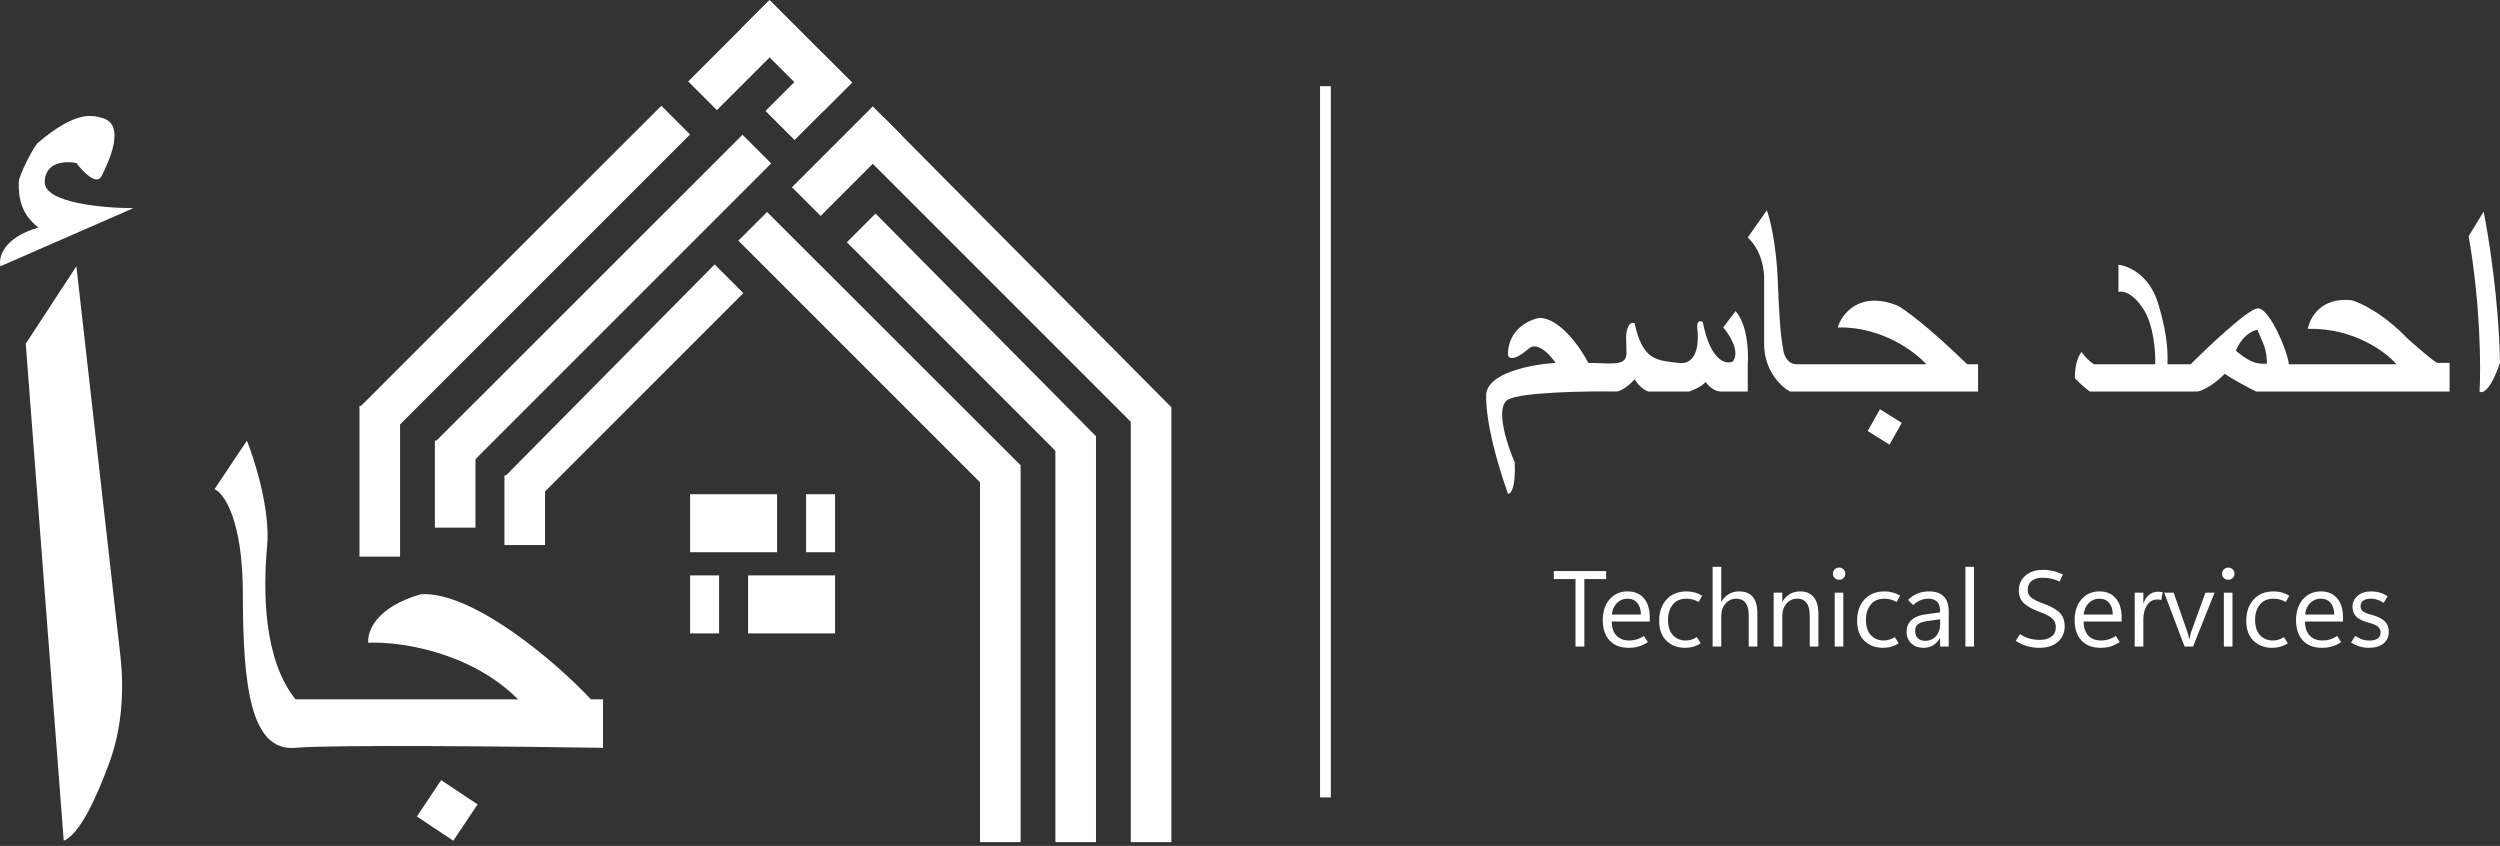 <svg width="464" height="157" viewBox="0 0 464 157" fill="none" xmlns="http://www.w3.org/2000/svg">
<rect x="0" y="0" width="464" height="157" fill="#333333" stroke="none"/>
<path d="M93.647 88.502L132.64 49.076L137.967 54.403L98.955 93.414L93.647 88.502Z" fill="white"/>
<path d="M66.743 75.588L122.744 19.628L128.071 24.955L72.069 80.956L66.743 75.588Z" fill="white"/>
<rect x="127.729" y="15.116" width="21.015" height="7.533" transform="rotate(-45 127.729 15.116)" fill="white"/>
<rect x="142.074" y="20.587" width="15.054" height="7.639" transform="rotate(-45 142.074 20.587)" fill="white"/>
<rect x="146.985" y="34.751" width="21.214" height="7.533" transform="rotate(-45 146.985 34.751)" fill="white"/>
<path d="M80.733 82.045L137.81 25.009L143.137 30.335L86.448 87.024L80.733 82.045Z" fill="white"/>
<rect x="142.839" width="21.649" height="7.533" transform="rotate(45 142.839 0)" fill="white"/>
<rect x="128.084" y="102.492" width="10.762" height="16.142" transform="rotate(-90 128.084 102.492)" fill="white"/>
<rect x="128.084" y="117.559" width="10.762" height="5.381" transform="rotate(-90 128.084 117.559)" fill="white"/>
<rect x="149.607" y="102.492" width="10.762" height="5.381" transform="rotate(-90 149.607 102.492)" fill="white"/>
<rect x="138.845" y="117.559" width="10.762" height="16.142" transform="rotate(-90 138.845 117.559)" fill="white"/>
<path d="M142.367 39.346L189.441 86.366L184.303 91.935L137.04 44.673L142.367 39.346Z" fill="white"/>
<path d="M162.5 39.635L203.429 80.983L198.457 86.245L157.174 44.962L162.5 39.635Z" fill="white"/>
<path d="M164.016 21.78L217.405 75.588L212.142 80.559L158.69 27.107L164.016 21.78Z" fill="white"/>
<rect x="209.872" y="156.3" width="80.712" height="7.533" transform="rotate(-90 209.872 156.3)" fill="white"/>
<rect x="195.882" y="156.3" width="75.331" height="7.533" transform="rotate(-90 195.882 156.3)" fill="white"/>
<rect x="181.892" y="156.3" width="69.951" height="7.533" transform="rotate(-90 181.892 156.3)" fill="white"/>
<rect x="80.712" y="97.931" width="16.142" height="7.533" transform="rotate(-90 80.712 97.931)" fill="white"/>
<rect x="66.722" y="103.312" width="27.98" height="7.533" transform="rotate(-90 66.722 103.312)" fill="white"/>
<rect x="93.626" y="101.159" width="12.914" height="7.533" transform="rotate(-90 93.626 101.159)" fill="white"/>
<path d="M45.827 81.788L39.818 90.789C41.571 91.539 45.076 96.489 45.076 110.29C45.076 127.542 46.578 139.542 54.84 138.792C61.449 138.192 95.648 138.542 111.921 138.792V129.792H109.668C103.409 123.041 87.737 109.69 78.123 110.29C69.711 112.69 68.109 117.291 68.359 119.291C73.867 119.041 87.136 120.791 96.148 129.792H58.595H54.84C48.831 122.291 48.831 109.54 49.582 101.29C50.183 94.689 47.329 85.539 45.827 81.788Z" fill="white"/>
<path d="M81.878 144.793L77.372 151.543L84.131 156.044L88.638 149.293L81.878 144.793Z" fill="white"/>
<path d="M11.828 156.044C14.777 154.841 17.849 148.167 20.212 141.783C22.592 135.355 23.1 128.412 22.331 121.6L18.838 90.671L14.178 49.416L4.779 63.792L11.828 156.044Z" fill="white"/>
<path d="M24.752 38.633L0.079 49.416C-0.312 47.818 0.549 44.144 7.129 42.227C3.877 39.741 3.438 36.681 3.476 33.841C3.492 32.576 6.215 27.206 7.049 26.497C14.098 20.506 17.057 21.396 18.877 21.86C23.577 23.058 20.052 30.247 18.877 32.643C17.938 34.56 15.353 31.844 14.178 30.247C12.22 29.847 8.304 30.007 8.304 33.841C8.304 37.675 19.269 38.633 24.752 38.633Z" fill="white"/>
<line x1="246" y1="147.999" x2="246" y2="15.998" stroke="white" stroke-width="2"/>
<path d="M458.182 43.831C460.408 56.578 460.458 68.365 460.205 72.665C460.711 73.086 462.179 72.614 464 67.353C463.797 55.819 461.892 43.831 460.964 39.278L458.182 43.831Z" fill="white"/>
<path d="M454.643 67.353H452.367C451.76 67.15 448.404 64.234 446.802 62.801C442.351 58.147 438.034 56.141 436.432 55.719C430.767 55.112 428.676 59.007 428.338 61.03C436.837 60.828 442.84 65.33 444.779 67.606H424.797C424.797 65.835 421.256 56.983 418.98 57.236C417.159 57.438 409.959 64.233 406.587 67.606H402.287C402.287 66.088 402.54 62.801 400.517 56.224C398.898 50.964 394.952 49.311 393.182 49.143V54.201C393.856 53.948 395.711 54.201 397.734 57.236C399.758 60.272 400.095 65.414 400.011 67.606H388.629C387.415 66.797 386.605 65.752 386.353 65.33C385.931 65.752 385.088 67.303 385.088 70.136C385.695 70.946 387.196 72.16 387.871 72.666H407.852C408.526 72.581 410.483 71.806 412.911 69.378C414.327 70.389 417.379 71.991 418.728 72.666H454.644V67.354L454.643 67.353ZM414.978 65.08C415.813 63.027 417.299 61.597 418.95 61.178C419.937 63.557 420.771 64.773 420.737 67.509C419.886 67.439 418.331 68.01 414.978 65.08Z" fill="white"/>
<path d="M367.129 72.665V67.606H365.106C357.821 60.524 353.471 57.405 352.207 56.73C345.125 53.898 341.837 58.248 341.078 60.777C349.171 60.575 355.41 65.246 357.518 67.606H333.49C331.669 67.606 331.045 65.751 330.961 64.824C330.455 62.295 330.202 58.501 329.949 51.924C329.716 45.858 328.6 40.795 327.925 39.025L324.384 44.084C327.015 46.512 327.504 50.323 327.419 51.925V63.812C327.419 68.871 330.623 71.822 332.225 72.665H367.129Z" fill="white"/>
<path d="M322.108 57.742C324.334 60.17 324.553 65.33 324.384 67.606V72.665H319.326C318.112 72.665 316.965 71.484 316.543 70.894C315.936 71.704 314.267 72.412 313.508 72.665H305.92C304.706 72.26 303.728 70.979 303.391 70.388C301.975 72.007 300.609 72.58 300.104 72.665C294.37 72.58 282.297 72.766 279.869 74.182C277.441 75.599 279.701 82.529 281.134 85.817C281.336 90.673 280.375 91.719 279.869 91.634C277.846 85.817 275.823 78.735 275.823 73.423C275.823 69.174 284.422 67.606 288.722 67.353C286.294 63.913 284.506 64.065 283.916 64.571C280.881 67.201 279.954 66.51 279.87 65.835C279.87 61.182 283.748 59.344 285.687 59.007C289.532 59.007 293.359 64.571 294.792 67.353C298.839 67.353 301.874 68.112 301.874 65.582C301.874 63.053 301.621 62.042 302.127 60.777C302.531 59.765 303.138 59.85 303.391 60.018C304.909 67.1 307.691 66.847 311.485 67.353C315.279 67.859 315.279 63.053 315.026 61.03C314.824 59.412 315.616 59.513 316.038 59.766C317.454 67.05 320.338 67.691 321.602 67.1C323.019 65.279 321.012 62.126 319.832 60.778L322.108 57.743V57.742Z" fill="white"/>
<path d="M350.689 82.529L346.642 80L348.918 75.953L352.965 78.482L350.689 82.529Z" fill="white"/>
<path d="M298.098 107.48H294.055V120H292.414V107.48H288.381V105.996H298.098V107.48ZM306.193 115.361H299.123C299.149 116.488 299.445 117.357 300.012 117.969C300.585 118.574 301.385 118.877 302.414 118.877C302.863 118.877 303.312 118.812 303.762 118.682C304.217 118.545 304.667 118.33 305.109 118.037L305.852 119.18C305.285 119.544 304.719 119.811 304.152 119.98C303.586 120.15 302.964 120.234 302.287 120.234C300.777 120.234 299.598 119.785 298.752 118.887C297.906 117.988 297.479 116.735 297.473 115.127C297.466 113.519 297.889 112.223 298.742 111.24C299.602 110.257 300.715 109.766 302.082 109.766C303.384 109.766 304.393 110.192 305.109 111.045C305.832 111.891 306.193 113.066 306.193 114.57V115.361ZM304.553 114.053C304.546 113.128 304.322 112.409 303.879 111.895C303.436 111.374 302.827 111.113 302.053 111.113C301.291 111.113 300.643 111.38 300.109 111.914C299.582 112.441 299.26 113.154 299.143 114.053H304.553ZM315.656 119.404C315.194 119.691 314.732 119.899 314.27 120.029C313.807 120.166 313.303 120.234 312.756 120.234C311.35 120.234 310.194 119.798 309.289 118.926C308.391 118.053 307.941 116.816 307.941 115.215C307.941 113.587 308.394 112.272 309.299 111.27C310.21 110.267 311.46 109.766 313.049 109.766C313.563 109.766 314.051 109.827 314.514 109.951C314.982 110.075 315.454 110.277 315.93 110.557L315.256 111.729C314.885 111.52 314.52 111.367 314.162 111.27C313.804 111.172 313.413 111.123 312.99 111.123C311.89 111.123 311.047 111.491 310.461 112.227C309.875 112.962 309.582 113.896 309.582 115.029C309.582 116.279 309.888 117.233 310.5 117.891C311.118 118.548 311.916 118.877 312.893 118.877C313.212 118.877 313.544 118.828 313.889 118.73C314.24 118.626 314.592 118.467 314.943 118.252L315.656 119.404ZM326.164 120H324.562V114.238C324.562 113.197 324.367 112.415 323.977 111.895C323.592 111.374 323.013 111.113 322.238 111.113C321.457 111.113 320.799 111.416 320.266 112.021C319.732 112.62 319.465 113.392 319.465 114.336V120H317.863V105.195H319.465V111.66H319.504C319.888 111.029 320.354 110.557 320.9 110.244C321.447 109.925 322.076 109.766 322.785 109.766C323.911 109.766 324.755 110.104 325.314 110.781C325.881 111.458 326.164 112.477 326.164 113.838V120ZM337.492 120H335.891V114.297C335.891 113.236 335.695 112.441 335.305 111.914C334.921 111.38 334.341 111.113 333.566 111.113C332.766 111.113 332.102 111.416 331.574 112.021C331.053 112.62 330.793 113.379 330.793 114.297V120H329.191V110H330.793V111.66H330.832C331.21 111.029 331.672 110.557 332.219 110.244C332.766 109.925 333.397 109.766 334.113 109.766C335.207 109.766 336.044 110.12 336.623 110.83C337.202 111.533 337.492 112.552 337.492 113.887V120ZM341.34 107.607C341.014 107.607 340.741 107.5 340.52 107.285C340.298 107.064 340.188 106.794 340.188 106.475C340.188 106.156 340.298 105.889 340.52 105.674C340.741 105.452 341.014 105.342 341.34 105.342C341.665 105.342 341.939 105.452 342.16 105.674C342.382 105.889 342.492 106.156 342.492 106.475C342.492 106.794 342.382 107.064 342.16 107.285C341.939 107.5 341.665 107.607 341.34 107.607ZM342.121 120H340.52V110H342.121V120ZM352.395 119.404C351.932 119.691 351.47 119.899 351.008 120.029C350.546 120.166 350.041 120.234 349.494 120.234C348.088 120.234 346.932 119.798 346.027 118.926C345.129 118.053 344.68 116.816 344.68 115.215C344.68 113.587 345.132 112.272 346.037 111.27C346.949 110.267 348.199 109.766 349.787 109.766C350.301 109.766 350.79 109.827 351.252 109.951C351.721 110.075 352.193 110.277 352.668 110.557L351.994 111.729C351.623 111.52 351.258 111.367 350.9 111.27C350.542 111.172 350.152 111.123 349.729 111.123C348.628 111.123 347.785 111.491 347.199 112.227C346.613 112.962 346.32 113.896 346.32 115.029C346.32 116.279 346.626 117.233 347.238 117.891C347.857 118.548 348.654 118.877 349.631 118.877C349.95 118.877 350.282 118.828 350.627 118.73C350.979 118.626 351.33 118.467 351.682 118.252L352.395 119.404ZM361.682 120H360.08V118.438H360.041C359.696 119.036 359.27 119.486 358.762 119.785C358.26 120.085 357.674 120.234 357.004 120.234C356.066 120.234 355.308 119.961 354.729 119.414C354.149 118.867 353.859 118.141 353.859 117.236C353.859 116.383 354.152 115.677 354.738 115.117C355.324 114.557 356.154 114.199 357.229 114.043L360.08 113.662V113.438C360.08 112.598 359.885 112.002 359.494 111.65C359.104 111.292 358.583 111.113 357.932 111.113C357.411 111.113 356.91 111.211 356.428 111.406C355.946 111.602 355.493 111.901 355.07 112.305L354.133 111.338C354.693 110.798 355.288 110.4 355.92 110.146C356.551 109.893 357.255 109.766 358.029 109.766C359.24 109.766 360.152 110.078 360.764 110.703C361.376 111.322 361.682 112.253 361.682 113.496V120ZM360.08 115.938V114.941L357.668 115.273C356.932 115.378 356.379 115.563 356.008 115.83C355.637 116.097 355.451 116.517 355.451 117.09C355.451 117.689 355.624 118.148 355.969 118.467C356.32 118.779 356.747 118.936 357.248 118.936C358.114 118.936 358.801 118.652 359.309 118.086C359.823 117.52 360.08 116.803 360.08 115.938ZM364.777 120V105.195H366.379V120H364.777ZM374.113 118.926L374.914 117.695C375.487 118.066 376.06 118.337 376.633 118.506C377.206 118.675 377.873 118.76 378.635 118.76C379.488 118.76 380.188 118.561 380.734 118.164C381.288 117.76 381.564 117.174 381.564 116.406C381.564 115.723 381.33 115.176 380.861 114.766C380.399 114.355 379.637 113.958 378.576 113.574C377.261 113.099 376.285 112.565 375.646 111.973C375.015 111.374 374.699 110.586 374.699 109.609C374.699 108.464 375.109 107.536 375.93 106.826C376.757 106.117 377.84 105.762 379.182 105.762C379.807 105.762 380.419 105.83 381.018 105.967C381.617 106.097 382.235 106.312 382.873 106.611L382.258 107.93C381.724 107.682 381.203 107.503 380.695 107.393C380.194 107.282 379.65 107.227 379.064 107.227C378.225 107.227 377.561 107.425 377.072 107.822C376.584 108.213 376.34 108.757 376.34 109.453C376.34 110.065 376.564 110.553 377.014 110.918C377.463 111.283 378.212 111.654 379.26 112.031C380.666 112.539 381.675 113.105 382.287 113.73C382.899 114.355 383.205 115.199 383.205 116.26C383.205 117.393 382.795 118.34 381.975 119.102C381.154 119.857 380.002 120.234 378.518 120.234C377.684 120.234 376.916 120.13 376.213 119.922C375.51 119.714 374.81 119.382 374.113 118.926ZM393.771 115.361H386.701C386.727 116.488 387.023 117.357 387.59 117.969C388.163 118.574 388.964 118.877 389.992 118.877C390.441 118.877 390.891 118.812 391.34 118.682C391.796 118.545 392.245 118.33 392.688 118.037L393.43 119.18C392.863 119.544 392.297 119.811 391.73 119.98C391.164 120.15 390.542 120.234 389.865 120.234C388.355 120.234 387.176 119.785 386.33 118.887C385.484 117.988 385.057 116.735 385.051 115.127C385.044 113.519 385.467 112.223 386.32 111.24C387.18 110.257 388.293 109.766 389.66 109.766C390.962 109.766 391.971 110.192 392.688 111.045C393.41 111.891 393.771 113.066 393.771 114.57V115.361ZM392.131 114.053C392.124 113.128 391.9 112.409 391.457 111.895C391.014 111.374 390.406 111.113 389.631 111.113C388.869 111.113 388.221 111.38 387.688 111.914C387.16 112.441 386.838 113.154 386.721 114.053H392.131ZM401.135 111.367C401.011 111.328 400.9 111.302 400.803 111.289C400.705 111.27 400.581 111.26 400.432 111.26C399.618 111.26 398.977 111.608 398.508 112.305C398.039 112.995 397.805 113.861 397.805 114.902V120H396.203V110H397.805V111.982H397.844C398.072 111.279 398.42 110.745 398.889 110.381C399.357 110.01 399.898 109.824 400.51 109.824C400.712 109.824 400.881 109.834 401.018 109.854C401.161 109.873 401.288 109.902 401.398 109.941L401.135 111.367ZM411.018 110L407.033 120H405.461L401.672 110H403.43L405.969 117.266C406.06 117.533 406.135 117.783 406.193 118.018C406.252 118.245 406.294 118.46 406.32 118.662H406.359C406.392 118.408 406.434 118.171 406.486 117.949C406.538 117.721 406.6 117.507 406.672 117.305L409.328 110H411.018ZM413.566 107.607C413.241 107.607 412.967 107.5 412.746 107.285C412.525 107.064 412.414 106.794 412.414 106.475C412.414 106.156 412.525 105.889 412.746 105.674C412.967 105.452 413.241 105.342 413.566 105.342C413.892 105.342 414.165 105.452 414.387 105.674C414.608 105.889 414.719 106.156 414.719 106.475C414.719 106.794 414.608 107.064 414.387 107.285C414.165 107.5 413.892 107.607 413.566 107.607ZM414.348 120H412.746V110H414.348V120ZM424.621 119.404C424.159 119.691 423.697 119.899 423.234 120.029C422.772 120.166 422.268 120.234 421.721 120.234C420.314 120.234 419.159 119.798 418.254 118.926C417.355 118.053 416.906 116.816 416.906 115.215C416.906 113.587 417.359 112.272 418.264 111.27C419.175 110.267 420.425 109.766 422.014 109.766C422.528 109.766 423.016 109.827 423.479 109.951C423.947 110.075 424.419 110.277 424.895 110.557L424.221 111.729C423.85 111.52 423.485 111.367 423.127 111.27C422.769 111.172 422.378 111.123 421.955 111.123C420.855 111.123 420.012 111.491 419.426 112.227C418.84 112.962 418.547 113.896 418.547 115.029C418.547 116.279 418.853 117.233 419.465 117.891C420.083 118.548 420.881 118.877 421.857 118.877C422.176 118.877 422.508 118.828 422.854 118.73C423.205 118.626 423.557 118.467 423.908 118.252L424.621 119.404ZM434.865 115.361H427.795C427.821 116.488 428.117 117.357 428.684 117.969C429.257 118.574 430.057 118.877 431.086 118.877C431.535 118.877 431.984 118.812 432.434 118.682C432.889 118.545 433.339 118.33 433.781 118.037L434.523 119.18C433.957 119.544 433.391 119.811 432.824 119.98C432.258 120.15 431.636 120.234 430.959 120.234C429.449 120.234 428.27 119.785 427.424 118.887C426.577 117.988 426.151 116.735 426.145 115.127C426.138 113.519 426.561 112.223 427.414 111.24C428.273 110.257 429.387 109.766 430.754 109.766C432.056 109.766 433.065 110.192 433.781 111.045C434.504 111.891 434.865 113.066 434.865 114.57V115.361ZM433.225 114.053C433.218 113.128 432.993 112.409 432.551 111.895C432.108 111.374 431.499 111.113 430.725 111.113C429.963 111.113 429.315 111.38 428.781 111.914C428.254 112.441 427.932 113.154 427.814 114.053H433.225ZM436.359 119.248L437.121 118.018C437.557 118.304 437.984 118.522 438.4 118.672C438.817 118.815 439.266 118.887 439.748 118.887C440.432 118.887 440.949 118.76 441.301 118.506C441.659 118.252 441.838 117.871 441.838 117.363C441.838 116.953 441.678 116.608 441.359 116.328C441.047 116.042 440.555 115.814 439.885 115.645C438.635 115.326 437.779 114.925 437.316 114.443C436.854 113.955 436.623 113.356 436.623 112.646C436.623 111.826 436.932 111.143 437.551 110.596C438.169 110.042 439.032 109.766 440.139 109.766C440.673 109.766 441.18 109.834 441.662 109.971C442.144 110.107 442.635 110.342 443.137 110.674L442.424 111.885C441.968 111.598 441.558 111.4 441.193 111.289C440.835 111.172 440.471 111.113 440.1 111.113C439.455 111.113 438.964 111.234 438.625 111.475C438.286 111.709 438.117 112.051 438.117 112.5C438.117 112.949 438.29 113.288 438.635 113.516C438.986 113.743 439.549 113.958 440.324 114.16C441.34 114.434 442.098 114.818 442.6 115.312C443.107 115.801 443.361 116.442 443.361 117.236C443.361 118.161 443.033 118.893 442.375 119.434C441.724 119.967 440.829 120.234 439.689 120.234C439.077 120.234 438.488 120.15 437.922 119.98C437.362 119.811 436.841 119.567 436.359 119.248Z" fill="white"/>
</svg>
